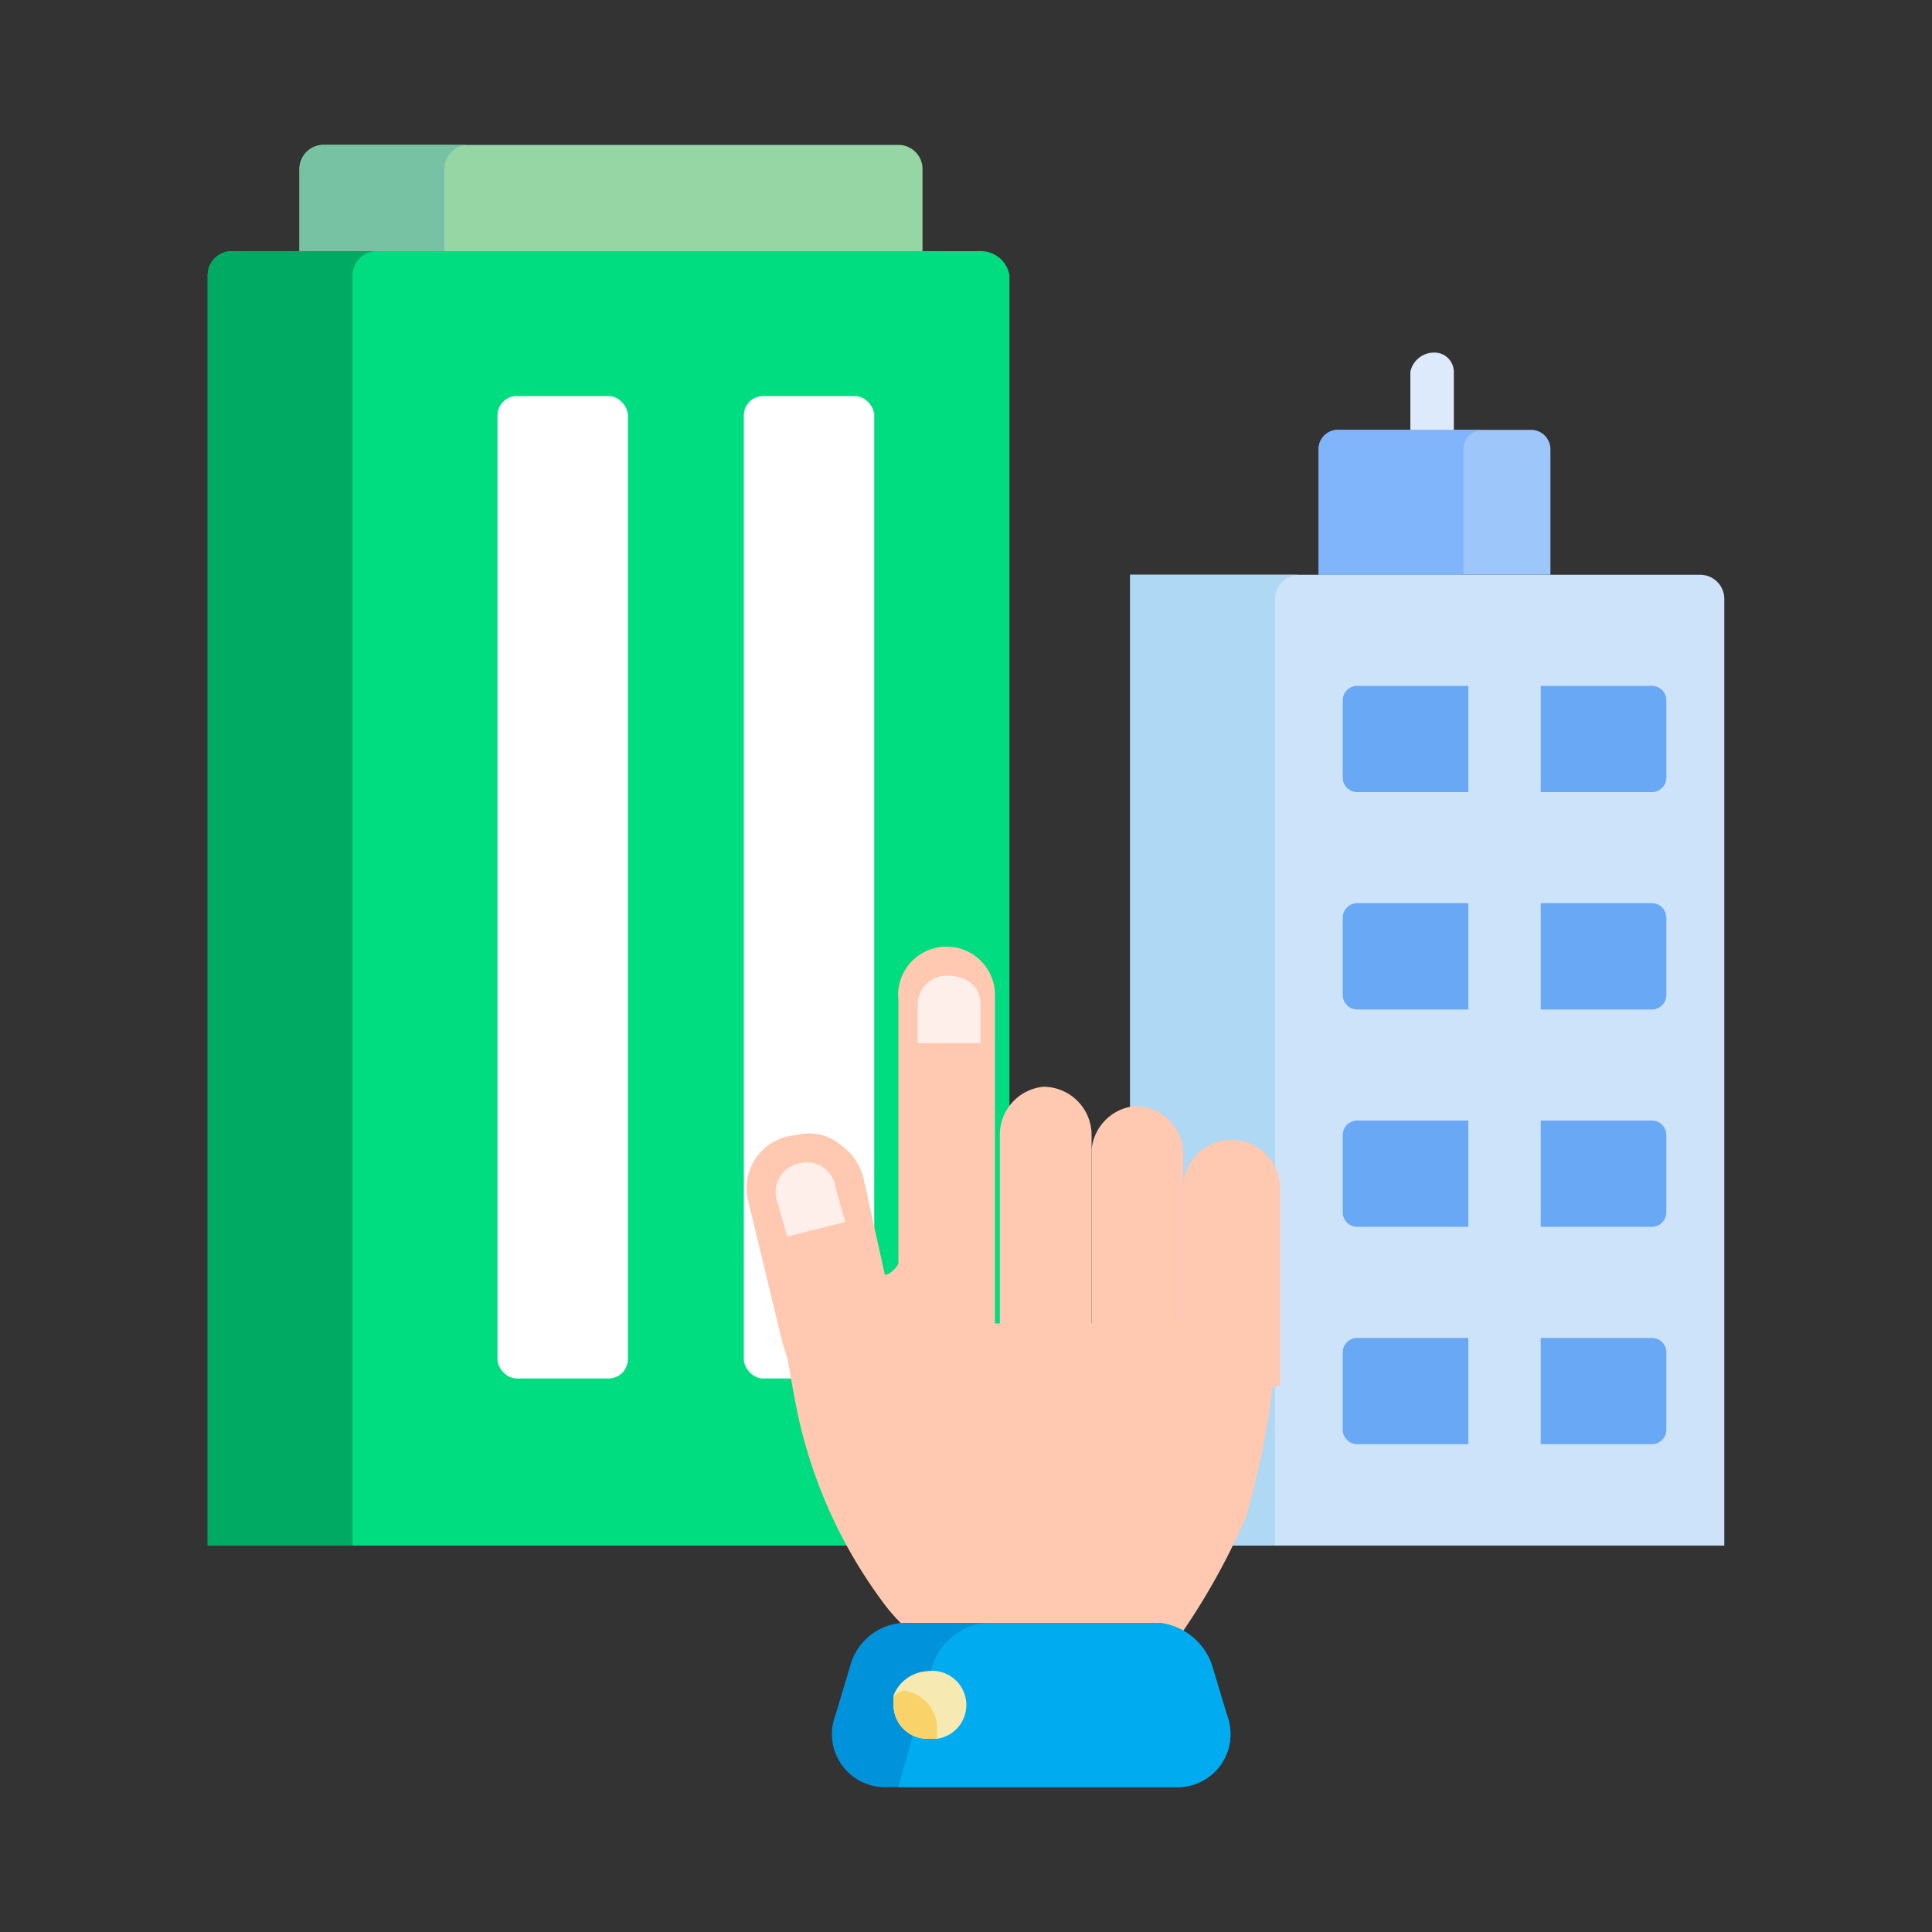 <svg id="Layer_1" data-name="Layer 1" xmlns="http://www.w3.org/2000/svg" viewBox="0 0 40 40"><rect x="0" y="0" width="40" height="40" fill="#333333" stroke="none"/><defs><style>.cls-1{fill:#cde3f9;}.cls-2{fill:#aed8f4;}.cls-3{fill:#69a8f4;}.cls-4{fill:#ddeafb;}.cls-5{fill:#9dc6fb;}.cls-6{fill:#80b4fb;}.cls-7{fill:#95d6a4;}.cls-8{fill:#78c2a4;}.cls-9{fill:#00dd80;}.cls-10{fill:#00aa63;}.cls-11{fill:#fff;}.cls-12{fill:#ffc8b0;}.cls-13{fill:#0092db;}.cls-14{fill:#00acef;}.cls-15{fill:#f7e9b2;}.cls-16{fill:#f9d369;}.cls-17{fill:#ffefeb;}</style></defs><path class="cls-1" d="M35.2,11.9H23.4V32H35.7V12.4a.5.5,0,0,0-.5-.5Z"/><path class="cls-2" d="M26.9,11.9H23.4V32h3V12.4a.5.5,0,0,1,.5-.5Z"/><path class="cls-3" d="M34.2,23.2H31.9v2.2h2.3a.3.3,0,0,0,.3-.3V23.5A.3.3,0,0,0,34.2,23.2Z"/><path class="cls-3" d="M27.8,23.5v1.6a.3.3,0,0,0,.3.3h2.3V23.2H28.1A.3.3,0,0,0,27.8,23.5Z"/><path class="cls-3" d="M34.2,18.7H31.9v2.2h2.3a.3.3,0,0,0,.3-.3V19A.3.3,0,0,0,34.2,18.7Z"/><path class="cls-3" d="M27.8,19v1.6a.3.3,0,0,0,.3.3h2.3V18.7H28.1A.3.3,0,0,0,27.8,19Z"/><path class="cls-3" d="M34.2,27.7H31.9v2.2h2.3a.3.3,0,0,0,.3-.3V28A.3.3,0,0,0,34.2,27.7Z"/><path class="cls-3" d="M27.8,28v1.6a.3.3,0,0,0,.3.3h2.3V27.7H28.1A.3.3,0,0,0,27.8,28Z"/><path class="cls-3" d="M34.2,14.2H31.9v2.2h2.3a.3.3,0,0,0,.3-.3V14.5a.3.3,0,0,0-.3-.3Z"/><path class="cls-3" d="M27.8,14.5v1.6a.3.3,0,0,0,.3.3h2.3V14.2H28.1a.3.3,0,0,0-.3.3Z"/><path class="cls-4" d="M29.7,11.2a.5.5,0,0,1-.5-.5v-3a.5.5,0,0,1,.5-.4.4.4,0,0,1,.4.4v3A.5.5,0,0,1,29.7,11.2Z"/><path class="cls-5" d="M31.7,8.9h-4a.4.4,0,0,0-.4.4v2.6h4.8V9.3A.4.4,0,0,0,31.7,8.9Z"/><path class="cls-6" d="M30.7,8.9h-3a.4.4,0,0,0-.4.4v2.6h3V9.3A.4.4,0,0,1,30.7,8.9Z"/><path class="cls-7" d="M19.1,5.4V3.5a.5.5,0,0,0-.5-.5H6.7a.5.5,0,0,0-.5.5V5.4Z"/><path class="cls-8" d="M9.7,3h-3a.5.5,0,0,0-.5.5V5.4h3V3.5A.5.5,0,0,1,9.7,3Z"/><path class="cls-9" d="M20.3,5.2H4.8a.5.5,0,0,0-.5.5V32H20.9V5.7a.6.6,0,0,0-.6-.5Z"/><path class="cls-10" d="M7.8,5.2h-3a.5.5,0,0,0-.5.5V32h3V5.7a.5.5,0,0,1,.5-.5Z"/><rect class="cls-11" x="10.3" y="8.2" width="2.7" height="20.34" rx="0.4"/><rect class="cls-11" x="15.4" y="8.2" width="2.7" height="20.34" rx="0.4"/><path class="cls-12" d="M19.6,19.6h0a1,1,0,0,1,1,1v7.1a0,0,0,0,1,0,0H18.6a0,0,0,0,1,0,0V20.7A1,1,0,0,1,19.6,19.6Z"/><path class="cls-12" d="M17.9,24.5l1,4.5-2.2.4-.5-1.6-.7-2.9a1.1,1.1,0,0,1,1-1.4,1,1,0,0,1,.9.2A1.2,1.2,0,0,1,17.9,24.5Z"/><path class="cls-12" d="M21.6,22.5h0a1,1,0,0,1,1,1v5.4a0,0,0,0,1,0,0H20.7a0,0,0,0,1,0,0V23.5A1,1,0,0,1,21.6,22.5Z"/><path class="cls-12" d="M23.5,22.9h0a1,1,0,0,1,1,1v4.7a0,0,0,0,1,0,0H22.6a0,0,0,0,1,0,0V23.8A1,1,0,0,1,23.5,22.9Z"/><path class="cls-12" d="M25.5,23.6h0a1,1,0,0,1,1,1v4.1a0,0,0,0,1,0,0H24.5a0,0,0,0,1,0,0V24.5A1,1,0,0,1,25.5,23.6Z"/><path class="cls-12" d="M26.4,27.8h0v.5a18,18,0,0,1-.6,3.1,14.1,14.1,0,0,1-2,3.3s-3.7.9-5.5-1.5a10.1,10.1,0,0,1-1.8-4c-.2-1-.3-1.8-.3-1.8H26.4Z"/><path class="cls-12" d="M18.9,25s-.1,1.5-.7,1.4.1,1.3.1,1.3L20,26.4Z"/><path class="cls-13" d="M18.7,33.6H24a1.3,1.3,0,0,1,1.1.9l.3,1A1.1,1.1,0,0,1,24.3,37H18.4a1.1,1.1,0,0,1-1.1-1.5l.3-1A1.2,1.2,0,0,1,18.7,33.6Z"/><path class="cls-14" d="M20.4,33.6H24a1.3,1.3,0,0,1,1.1.9l.3,1A1.1,1.1,0,0,1,24.3,37H18.6l.7-2.5A1.3,1.3,0,0,1,20.4,33.6Z"/><path class="cls-15" d="M19.2,34.6a.7.7,0,0,1,.2,1.4h-.2a.7.7,0,0,1-.7-.7v-.2A.8.8,0,0,1,19.2,34.6Z"/><path class="cls-16" d="M18.7,35a.8.8,0,0,1,.7.7h0V36h-.2a.7.7,0,0,1-.7-.7v-.2Z"/><path class="cls-17" d="M19.6,20.2h0a.6.6,0,0,0-.6.6v.8h1.3v-.8C20.3,20.4,20,20.2,19.6,20.2Z"/><path class="cls-17" d="M17.3,24.6a.6.6,0,0,0-.8-.5.6.6,0,0,0-.4.8l.2.7,1.2-.3Z"/></svg>